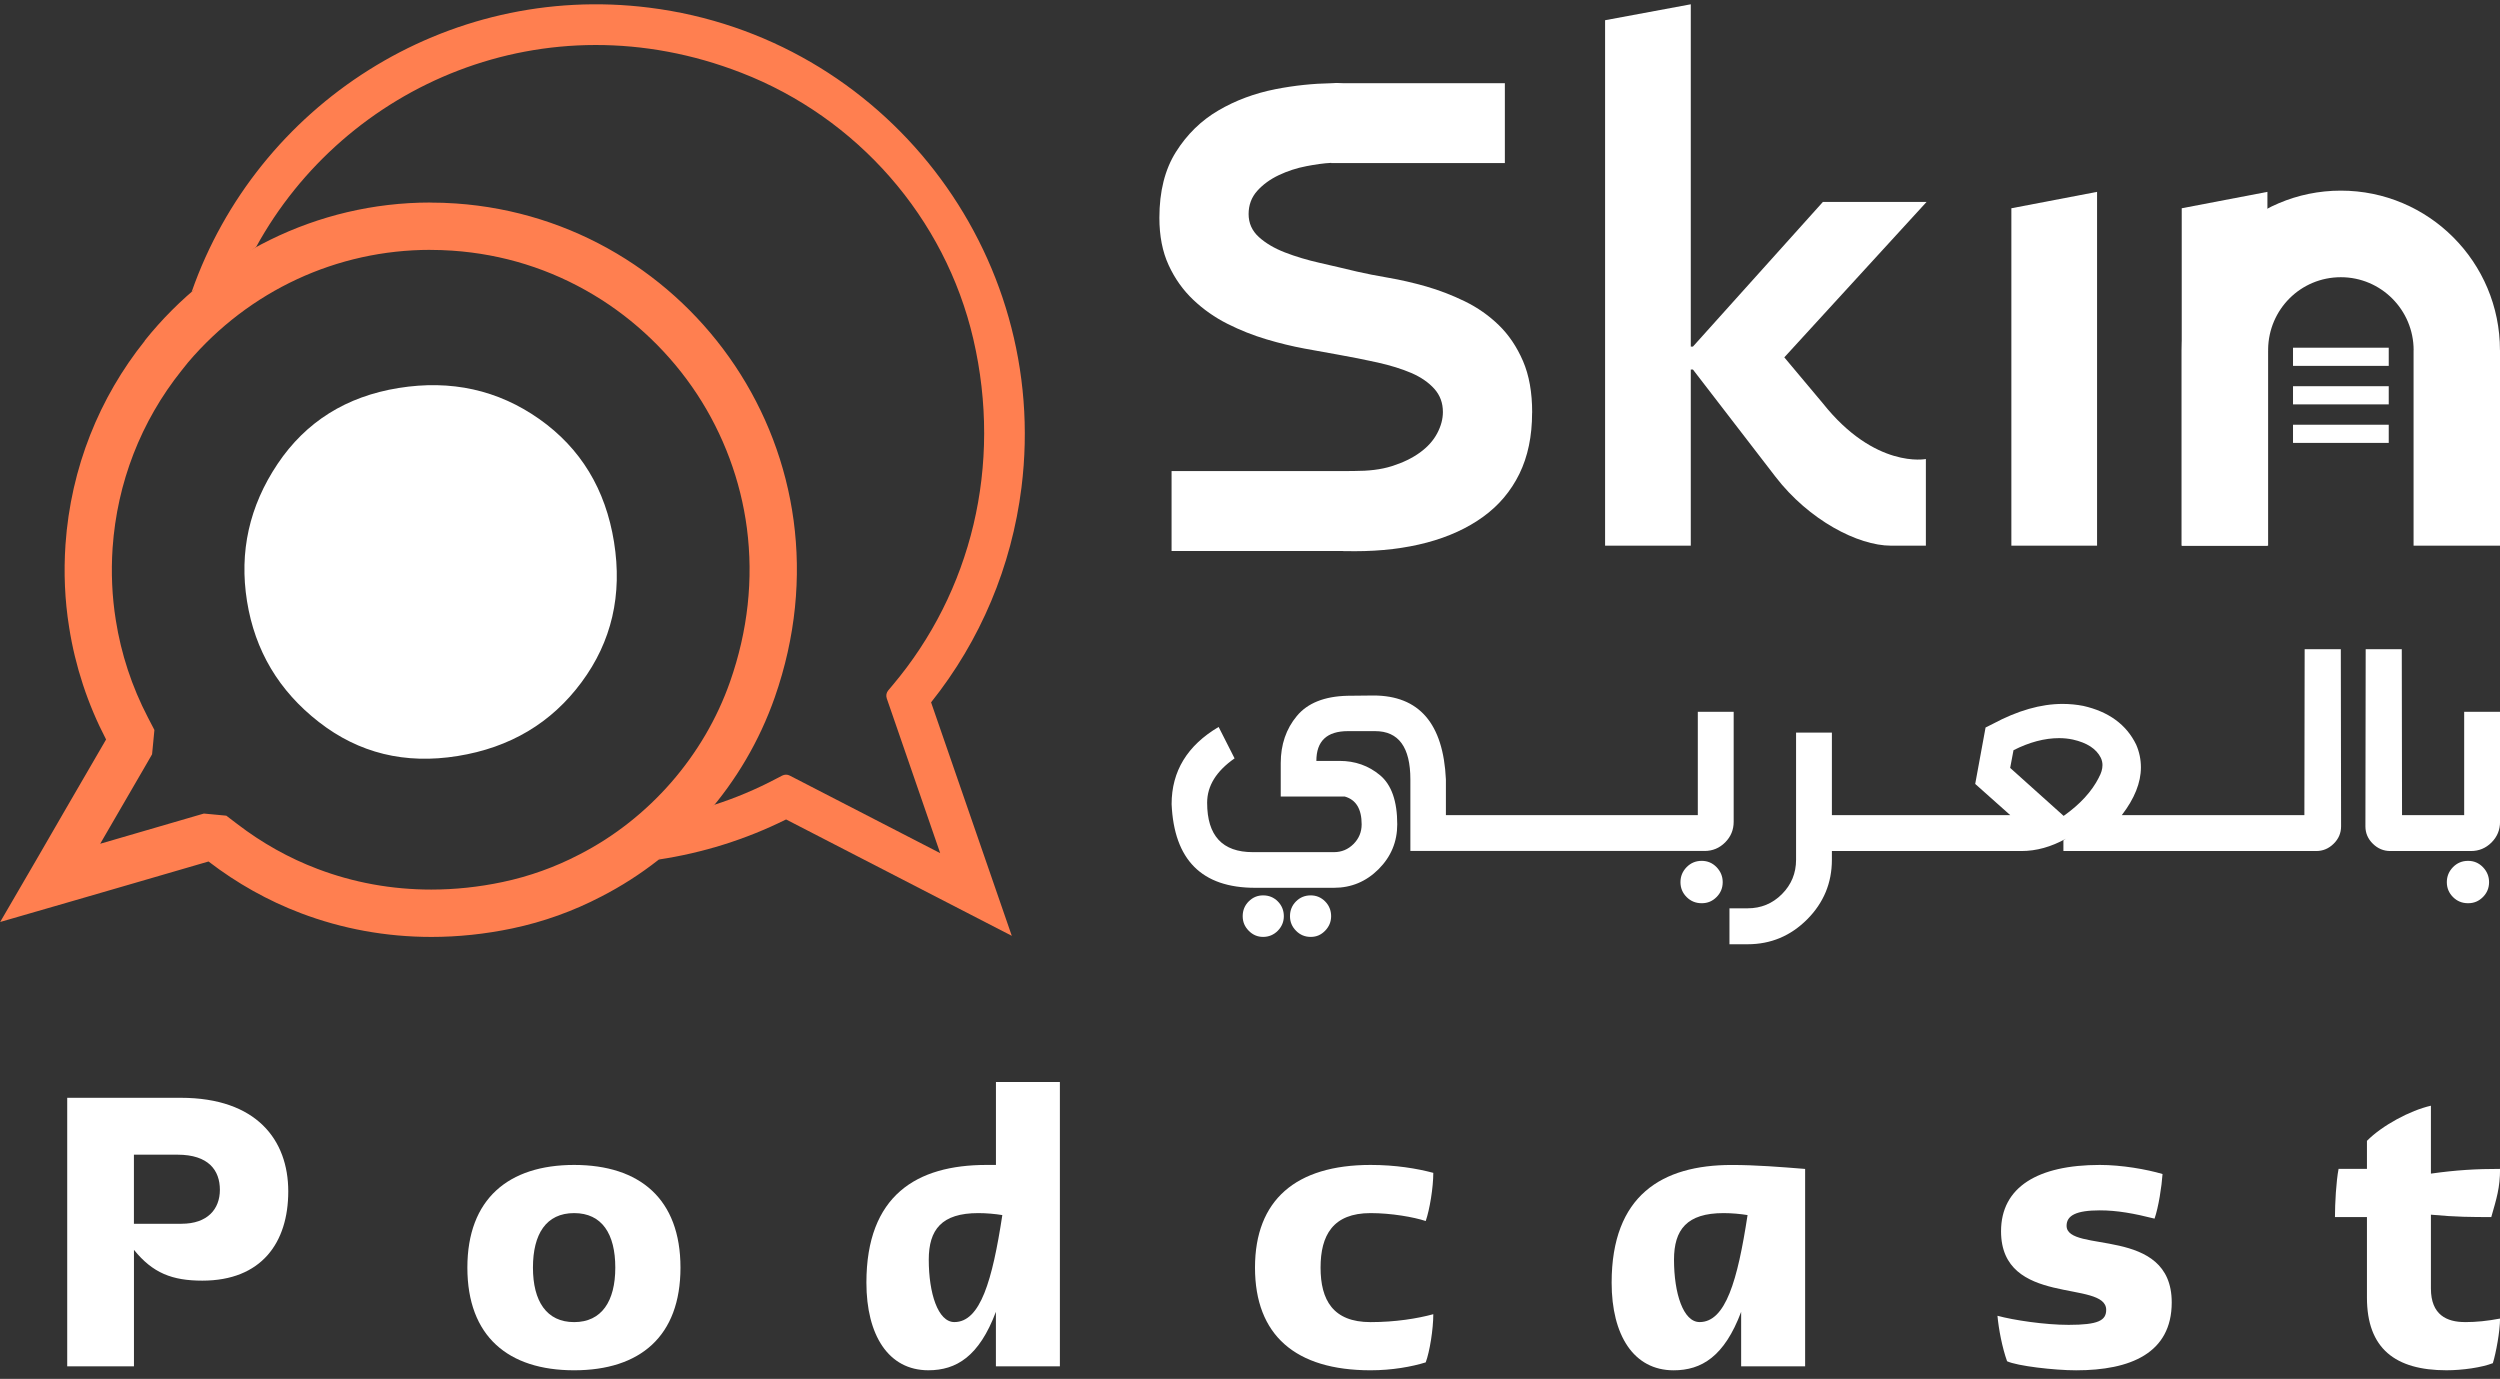 <svg width="194" height="107" viewBox="0 0 194 107" fill="none" xmlns="http://www.w3.org/2000/svg">
<rect x="0" y="0" width="194" height="107" fill="#333333" stroke="none"/>
<g clip-path="url(#clip0_2112_29042)">
<path d="M101.711 69.481C101.263 69.481 100.881 69.637 100.57 69.949C100.259 70.261 100.103 70.644 100.103 71.094C100.103 71.544 100.259 71.908 100.57 72.225C100.881 72.545 101.263 72.704 101.711 72.704C102.16 72.704 102.518 72.545 102.829 72.225C103.14 71.905 103.296 71.528 103.296 71.094C103.296 70.659 103.14 70.261 102.829 69.949C102.518 69.637 102.144 69.481 101.711 69.481Z" fill="white"/>
<path d="M98.018 69.481C97.582 69.481 97.211 69.637 96.9 69.949C96.589 70.261 96.433 70.644 96.433 71.094C96.433 71.544 96.589 71.908 96.9 72.225C97.211 72.545 97.585 72.704 98.018 72.704C98.451 72.704 98.845 72.545 99.159 72.225C99.47 71.905 99.626 71.528 99.626 71.094C99.626 70.659 99.47 70.261 99.159 69.949C98.848 69.637 98.467 69.481 98.018 69.481Z" fill="white"/>
<path d="M134.53 55.235H131.75V63.252H112.202V60.484C112 56.143 110.125 53.971 106.577 53.971L104.556 53.992C102.775 54.036 101.467 54.559 100.635 55.56C99.802 56.562 99.385 57.781 99.385 59.22V61.813H104.359C105.228 62.06 105.664 62.778 105.664 63.969C105.664 64.565 105.454 65.072 105.034 65.494C104.613 65.915 104.108 66.126 103.514 66.126H97.214C94.854 66.126 93.674 64.849 93.674 62.292C93.674 60.983 94.385 59.839 95.803 58.85L94.566 56.411C92.133 57.849 90.917 59.847 90.917 62.401C91.106 66.729 93.264 68.893 97.39 68.893H103.516C104.862 68.893 106.017 68.409 106.981 67.445C107.944 66.48 108.426 65.322 108.426 63.969C108.426 62.169 107.98 60.898 107.09 60.156C106.201 59.415 105.153 59.046 103.952 59.046H102.15C102.15 57.506 102.966 56.736 104.603 56.736H106.709C108.532 56.736 109.445 57.984 109.445 60.481V66.035H132.274C132.896 66.035 133.428 65.814 133.871 65.371C134.312 64.929 134.533 64.396 134.533 63.772V55.232L134.53 55.235Z" fill="white"/>
<path d="M132.053 66.802C131.589 66.802 131.2 66.966 130.881 67.291C130.562 67.619 130.404 68.006 130.404 68.456C130.404 68.906 130.562 69.291 130.881 69.611C131.2 69.931 131.589 70.09 132.053 70.09C132.517 70.09 132.886 69.931 133.205 69.611C133.524 69.291 133.682 68.906 133.682 68.456C133.682 68.006 133.521 67.619 133.205 67.291C132.886 66.963 132.502 66.802 132.053 66.802Z" fill="white"/>
<path d="M178.841 50.376L178.82 63.252H164.654C165.637 61.972 166.135 60.736 166.135 59.548C166.135 58.939 166.013 58.349 165.767 57.784C165.012 56.231 163.645 55.227 161.661 54.777C161.14 54.676 160.603 54.624 160.053 54.624C158.372 54.624 156.57 55.139 154.646 56.171L154.08 56.455L153.276 60.833L155.992 63.252H142.155V56.848H139.375V66.716C139.375 67.762 139.009 68.651 138.278 69.385C137.546 70.118 136.659 70.485 135.617 70.485H134.206V73.274H135.617C137.411 73.274 138.949 72.631 140.233 71.346C141.514 70.061 142.155 68.519 142.155 66.716V66.04H156.86C158.02 66.04 159.171 65.72 160.315 65.083L160.121 65.213V66.04H179.736C180.257 66.04 180.708 65.853 181.092 65.473C181.476 65.096 181.668 64.646 181.668 64.123L181.647 50.376H178.846H178.841ZM162.875 60.331C162.325 61.42 161.412 62.414 160.139 63.314L155.989 59.589L156.248 58.216C157.48 57.592 158.66 57.279 159.789 57.279C160.152 57.279 160.504 57.316 160.852 57.389C161.952 57.636 162.675 58.107 163.023 58.804C163.111 58.993 163.152 59.181 163.152 59.371C163.152 59.675 163.059 59.995 162.87 60.331H162.875Z" fill="white"/>
<path d="M191.22 55.235V63.252H186.398L186.378 50.376H183.577L183.556 64.123C183.556 64.646 183.748 65.096 184.132 65.473C184.515 65.85 184.967 66.04 185.488 66.04H191.744C192.366 66.04 192.898 65.819 193.341 65.377C193.782 64.934 194.003 64.401 194.003 63.777V55.238H191.222L191.22 55.235Z" fill="white"/>
<path d="M191.523 66.802C191.059 66.802 190.67 66.966 190.351 67.291C190.032 67.619 189.874 68.006 189.874 68.456C189.874 68.906 190.032 69.291 190.351 69.611C190.67 69.931 191.059 70.09 191.523 70.09C191.987 70.09 192.356 69.931 192.675 69.611C192.994 69.291 193.152 68.906 193.152 68.456C193.152 68.006 192.991 67.619 192.675 67.291C192.356 66.963 191.972 66.802 191.523 66.802Z" fill="white"/>
<path d="M51.106 66.7H51.116C54.535 66.185 57.854 65.15 60.995 63.592H61.005L78.515 72.621L72.254 54.509V54.499C76.084 49.705 78.499 43.959 79.267 37.833C81.539 19.587 68.592 2.882 50.395 0.596C34.59 -1.394 19.95 8.144 14.877 22.635C14.866 22.635 14.877 22.646 14.877 22.646L19.867 19.181C26.771 6.566 42.309 -0.265 57.522 5.645C66.514 9.13 73.335 16.889 75.527 26.3C77.814 36.145 75.366 45.938 69.269 53.169L68.926 53.578C68.781 53.75 68.74 53.984 68.812 54.194L72.959 66.204L61.286 60.187C61.102 60.086 60.881 60.094 60.697 60.187L60.261 60.414C58.7 61.241 57.079 61.922 55.427 62.453H55.416L51.106 66.7Z" fill="#FF7F50"/>
<path d="M33.382 19.392C33.952 19.392 34.531 19.413 35.106 19.451C39.025 19.722 42.711 20.874 46.062 22.88C49.262 24.794 52.04 27.463 54.096 30.595C56.143 33.711 57.478 37.303 57.958 40.981C58.474 44.94 58.036 48.948 56.654 52.896C54.641 58.64 50.385 63.525 44.977 66.3L44.967 66.305L44.957 66.31C43.076 67.291 41.069 68.011 38.986 68.448C37.153 68.836 35.296 69.031 33.47 69.031C30.412 69.031 27.44 68.493 24.636 67.426C22.424 66.589 20.326 65.413 18.404 63.938L17.561 63.296L16.516 63.197L15.821 63.132L15.149 63.327L8.839 65.166L7.776 65.475L8.227 64.698L11.396 59.238L11.801 58.533L11.879 57.732L11.982 56.645L11.479 55.677C10.234 53.287 9.397 50.74 8.984 48.108V48.1L8.982 48.092C8.694 46.295 8.611 44.417 8.738 42.518C9.088 37.456 10.937 32.696 14.088 28.753L14.597 28.116C19.327 22.56 26.135 19.389 33.395 19.389M33.395 15.716C24.535 15.716 16.485 19.868 11.241 26.42C11.241 26.438 11.228 26.446 11.228 26.456C7.731 30.831 5.496 36.27 5.081 42.263C4.936 44.427 5.024 46.565 5.364 48.675C5.836 51.7 6.803 54.637 8.229 57.378V57.389L5.06 62.848L2.939 66.516L0.013 71.546L5.693 69.902L9.858 68.693L16.174 66.854H16.184C18.386 68.545 20.793 69.895 23.35 70.865C26.543 72.077 29.961 72.706 33.478 72.706C35.542 72.706 37.643 72.488 39.749 72.046C42.182 71.536 44.498 70.698 46.658 69.572C52.872 66.383 57.758 60.861 60.121 54.116C66.68 35.368 53.614 17.048 35.371 15.789C34.707 15.742 34.048 15.722 33.395 15.722V15.716Z" fill="#FF7F50"/>
<path d="M24.75 56.033C21.643 53.617 19.784 50.493 19.169 46.659C18.554 42.825 19.345 39.274 21.542 35.997C23.736 32.727 26.869 30.764 30.936 30.108C35.005 29.453 38.644 30.259 41.852 32.519C45.06 34.785 46.993 37.966 47.649 42.065C48.305 46.165 47.465 49.793 45.123 52.948C42.783 56.109 39.578 58.013 35.508 58.668C31.439 59.324 27.852 58.45 24.748 56.031L24.75 56.033Z" fill="white"/>
<path d="M118.891 32.023C118.891 33.846 118.562 35.43 117.903 36.775C117.241 38.12 116.303 39.23 115.084 40.109C113.862 40.991 112.415 41.654 110.732 42.102C109.051 42.549 107.189 42.773 105.145 42.773C104.844 42.773 104.497 42.773 104.206 42.765V42.757H90.914V36.556H104.266C104.427 36.549 104.816 36.549 105.078 36.549C106.198 36.549 107.155 36.444 108.014 36.171C108.869 35.901 109.596 35.547 110.19 35.115C110.783 34.684 111.23 34.187 111.525 33.627C111.821 33.068 111.969 32.517 111.969 31.971C111.969 31.266 111.748 30.668 111.302 30.171C110.856 29.674 110.265 29.268 109.523 28.945C108.781 28.628 107.907 28.355 106.904 28.131C105.897 27.908 104.852 27.7 103.763 27.507C103.037 27.377 102.196 27.226 101.242 27.052C100.285 26.875 99.297 26.636 98.275 26.331C97.253 26.027 96.247 25.629 95.258 25.132C94.27 24.636 93.381 24.011 92.59 23.259C91.799 22.508 91.163 21.613 90.686 20.573C90.206 19.535 89.968 18.31 89.968 16.9C89.968 14.853 90.396 13.149 91.254 11.789C92.11 10.428 93.207 9.357 94.543 8.574C95.878 7.791 97.362 7.237 98.993 6.917C100.479 6.626 101.911 6.485 103.301 6.459V6.454H103.402C103.506 6.454 103.612 6.438 103.713 6.438C103.882 6.438 104.035 6.449 104.193 6.454H116.777V12.655H103.301V12.639C102.741 12.663 102.056 12.764 101.392 12.892C100.632 13.037 99.916 13.269 99.242 13.589C98.565 13.909 98.005 14.317 97.559 14.814C97.115 15.311 96.892 15.911 96.892 16.614C96.892 17.316 97.157 17.909 97.683 18.39C98.21 18.869 98.887 19.27 99.712 19.589C100.534 19.909 101.442 20.18 102.432 20.404C103.42 20.627 104.377 20.854 105.301 21.075C105.993 21.236 106.81 21.395 107.749 21.556C108.688 21.717 109.66 21.941 110.667 22.227C111.673 22.516 112.669 22.898 113.66 23.379C114.648 23.86 115.53 24.477 116.305 25.229C117.078 25.98 117.706 26.909 118.183 28.014C118.66 29.117 118.899 30.454 118.896 32.023H118.891Z" fill="white"/>
<path d="M149.448 35.62V42.344H146.74C144.186 42.344 140.376 40.37 137.78 36.999L131.371 28.675H131.205V42.346H124.555V1.569L131.205 0.333V26.896H131.371L141.455 15.672H149.5L138.462 27.731L141.45 31.294C145.516 36.411 149.448 35.62 149.448 35.62Z" fill="white"/>
<path d="M156.082 16.161L162.732 14.889V42.346H156.082V16.161Z" fill="white"/>
<path d="M169.302 16.161L175.952 14.889V42.346H169.302V16.161Z" fill="white"/>
<path d="M194 27.177V42.346H187.293V27.177H187.298C187.298 24.048 184.77 21.512 181.65 21.512C178.53 21.512 176.045 24.011 176.006 27.107C176.006 27.13 176.009 27.153 176.009 27.177C176.009 27.187 176.009 27.2 176.009 27.211H176.006V42.346H169.302V27.177C169.302 20.336 174.831 14.793 181.65 14.793C188.468 14.793 193.997 20.338 193.997 27.177H194Z" fill="white"/>
<path d="M185.366 26.982H177.938V28.392H185.366V26.982Z" fill="white"/>
<path d="M185.366 29.97H177.938V31.38H185.366V29.97Z" fill="white"/>
<path d="M185.366 32.959H177.938V34.369H185.366V32.959Z" fill="white"/>
<path d="M5.213 85.189H14.023C19.918 85.189 22.369 88.469 22.369 92.451C22.369 96.434 20.289 99.378 15.699 99.378C13.372 99.378 11.852 98.795 10.395 96.988V106.026H5.216V85.189H5.213ZM14.085 94.964C16.101 94.964 17.063 93.83 17.063 92.329C17.063 90.828 16.194 89.603 13.774 89.603H10.392V94.967H14.085V94.964Z" fill="white"/>
<path d="M36.268 98.366C36.268 93.034 39.463 90.399 44.552 90.399C49.641 90.399 52.805 93.034 52.805 98.366C52.805 103.699 49.672 106.334 44.552 106.334C39.432 106.334 36.268 103.699 36.268 98.366ZM47.747 98.366C47.747 95.763 46.723 94.137 44.552 94.137C42.381 94.137 41.357 95.76 41.357 98.366C41.357 100.973 42.412 102.596 44.552 102.596C46.692 102.596 47.747 100.973 47.747 98.366Z" fill="white"/>
<path d="M82.247 83.964V106.027H77.282V101.797C75.981 105.259 74.212 106.333 72.041 106.333C68.939 106.333 67.233 103.605 67.233 99.532C67.233 92.758 71.141 90.399 76.541 90.399H77.285V83.964H82.249H82.247ZM77.781 94.29C77.223 94.199 76.541 94.137 75.918 94.137C73.065 94.137 72.072 95.424 72.072 97.752C72.072 100.356 72.785 102.593 74.059 102.593C76.076 102.593 77.005 99.376 77.781 94.288V94.29Z" fill="white"/>
<path d="M97.388 98.366C97.388 93.125 100.552 90.399 106.354 90.399C108.307 90.399 109.951 90.675 111.224 91.013C111.224 92.147 110.944 93.864 110.636 94.751C109.704 94.444 107.967 94.137 106.354 94.137C103.438 94.137 102.476 95.854 102.476 98.366C102.476 100.879 103.438 102.596 106.354 102.596C108.278 102.596 109.982 102.32 111.224 101.982C111.224 103.147 110.944 104.892 110.636 105.72C109.549 106.058 108.029 106.334 106.354 106.334C100.521 106.334 97.388 103.605 97.388 98.366Z" fill="white"/>
<path d="M140.078 90.706V106.029H135.113V101.8C133.812 105.262 132.043 106.336 129.872 106.336C126.77 106.336 125.063 103.608 125.063 99.534C125.063 92.761 128.972 90.402 134.372 90.402C136.265 90.402 138.156 90.555 140.08 90.709L140.078 90.706ZM135.611 94.29C135.054 94.199 134.372 94.137 133.749 94.137C130.896 94.137 129.903 95.424 129.903 97.752C129.903 100.356 130.616 102.593 131.89 102.593C133.907 102.593 134.836 99.376 135.611 94.288V94.29Z" fill="white"/>
<path d="M155.748 105.629C155.374 104.586 155.097 103.147 155.003 102.104C156.243 102.442 158.666 102.809 160.525 102.809C162.82 102.809 163.44 102.471 163.44 101.644C163.44 99.284 155.281 101.43 155.281 95.547C155.281 92.116 158.134 90.399 162.942 90.399C164.649 90.399 166.571 90.737 167.813 91.104C167.751 92.053 167.502 93.679 167.193 94.566C165.611 94.168 164.306 93.924 162.942 93.924C161.111 93.924 160.367 94.322 160.367 95.12C160.367 97.295 168.526 95.089 168.526 101.066C168.526 105.02 165.3 106.336 161.111 106.336C159.405 106.336 156.521 105.998 155.745 105.631L155.748 105.629Z" fill="white"/>
<path d="M191.272 102.596C192.172 102.596 193.04 102.505 194.003 102.32C194.003 103.301 193.691 104.986 193.445 105.782C192.576 106.12 191.087 106.333 189.848 106.333C185.877 106.333 183.675 104.648 183.675 100.694V94.444H181.193C181.193 93.372 181.286 91.687 181.473 90.706H183.675V88.529C184.855 87.335 187.026 86.17 188.639 85.803V91.073C190.592 90.797 192.146 90.706 194.005 90.706C194.005 92.176 193.725 93.034 193.323 94.444C191.866 94.444 190.592 94.444 188.639 94.259V99.989C188.639 102.042 189.879 102.593 191.277 102.593L191.272 102.596Z" fill="white"/>
</g>
<defs>
<clipPath id="clip0_2112_29042">
<rect width="194" height="106" fill="white" transform="translate(0 0.333)"/>
</clipPath>
</defs>
</svg>
